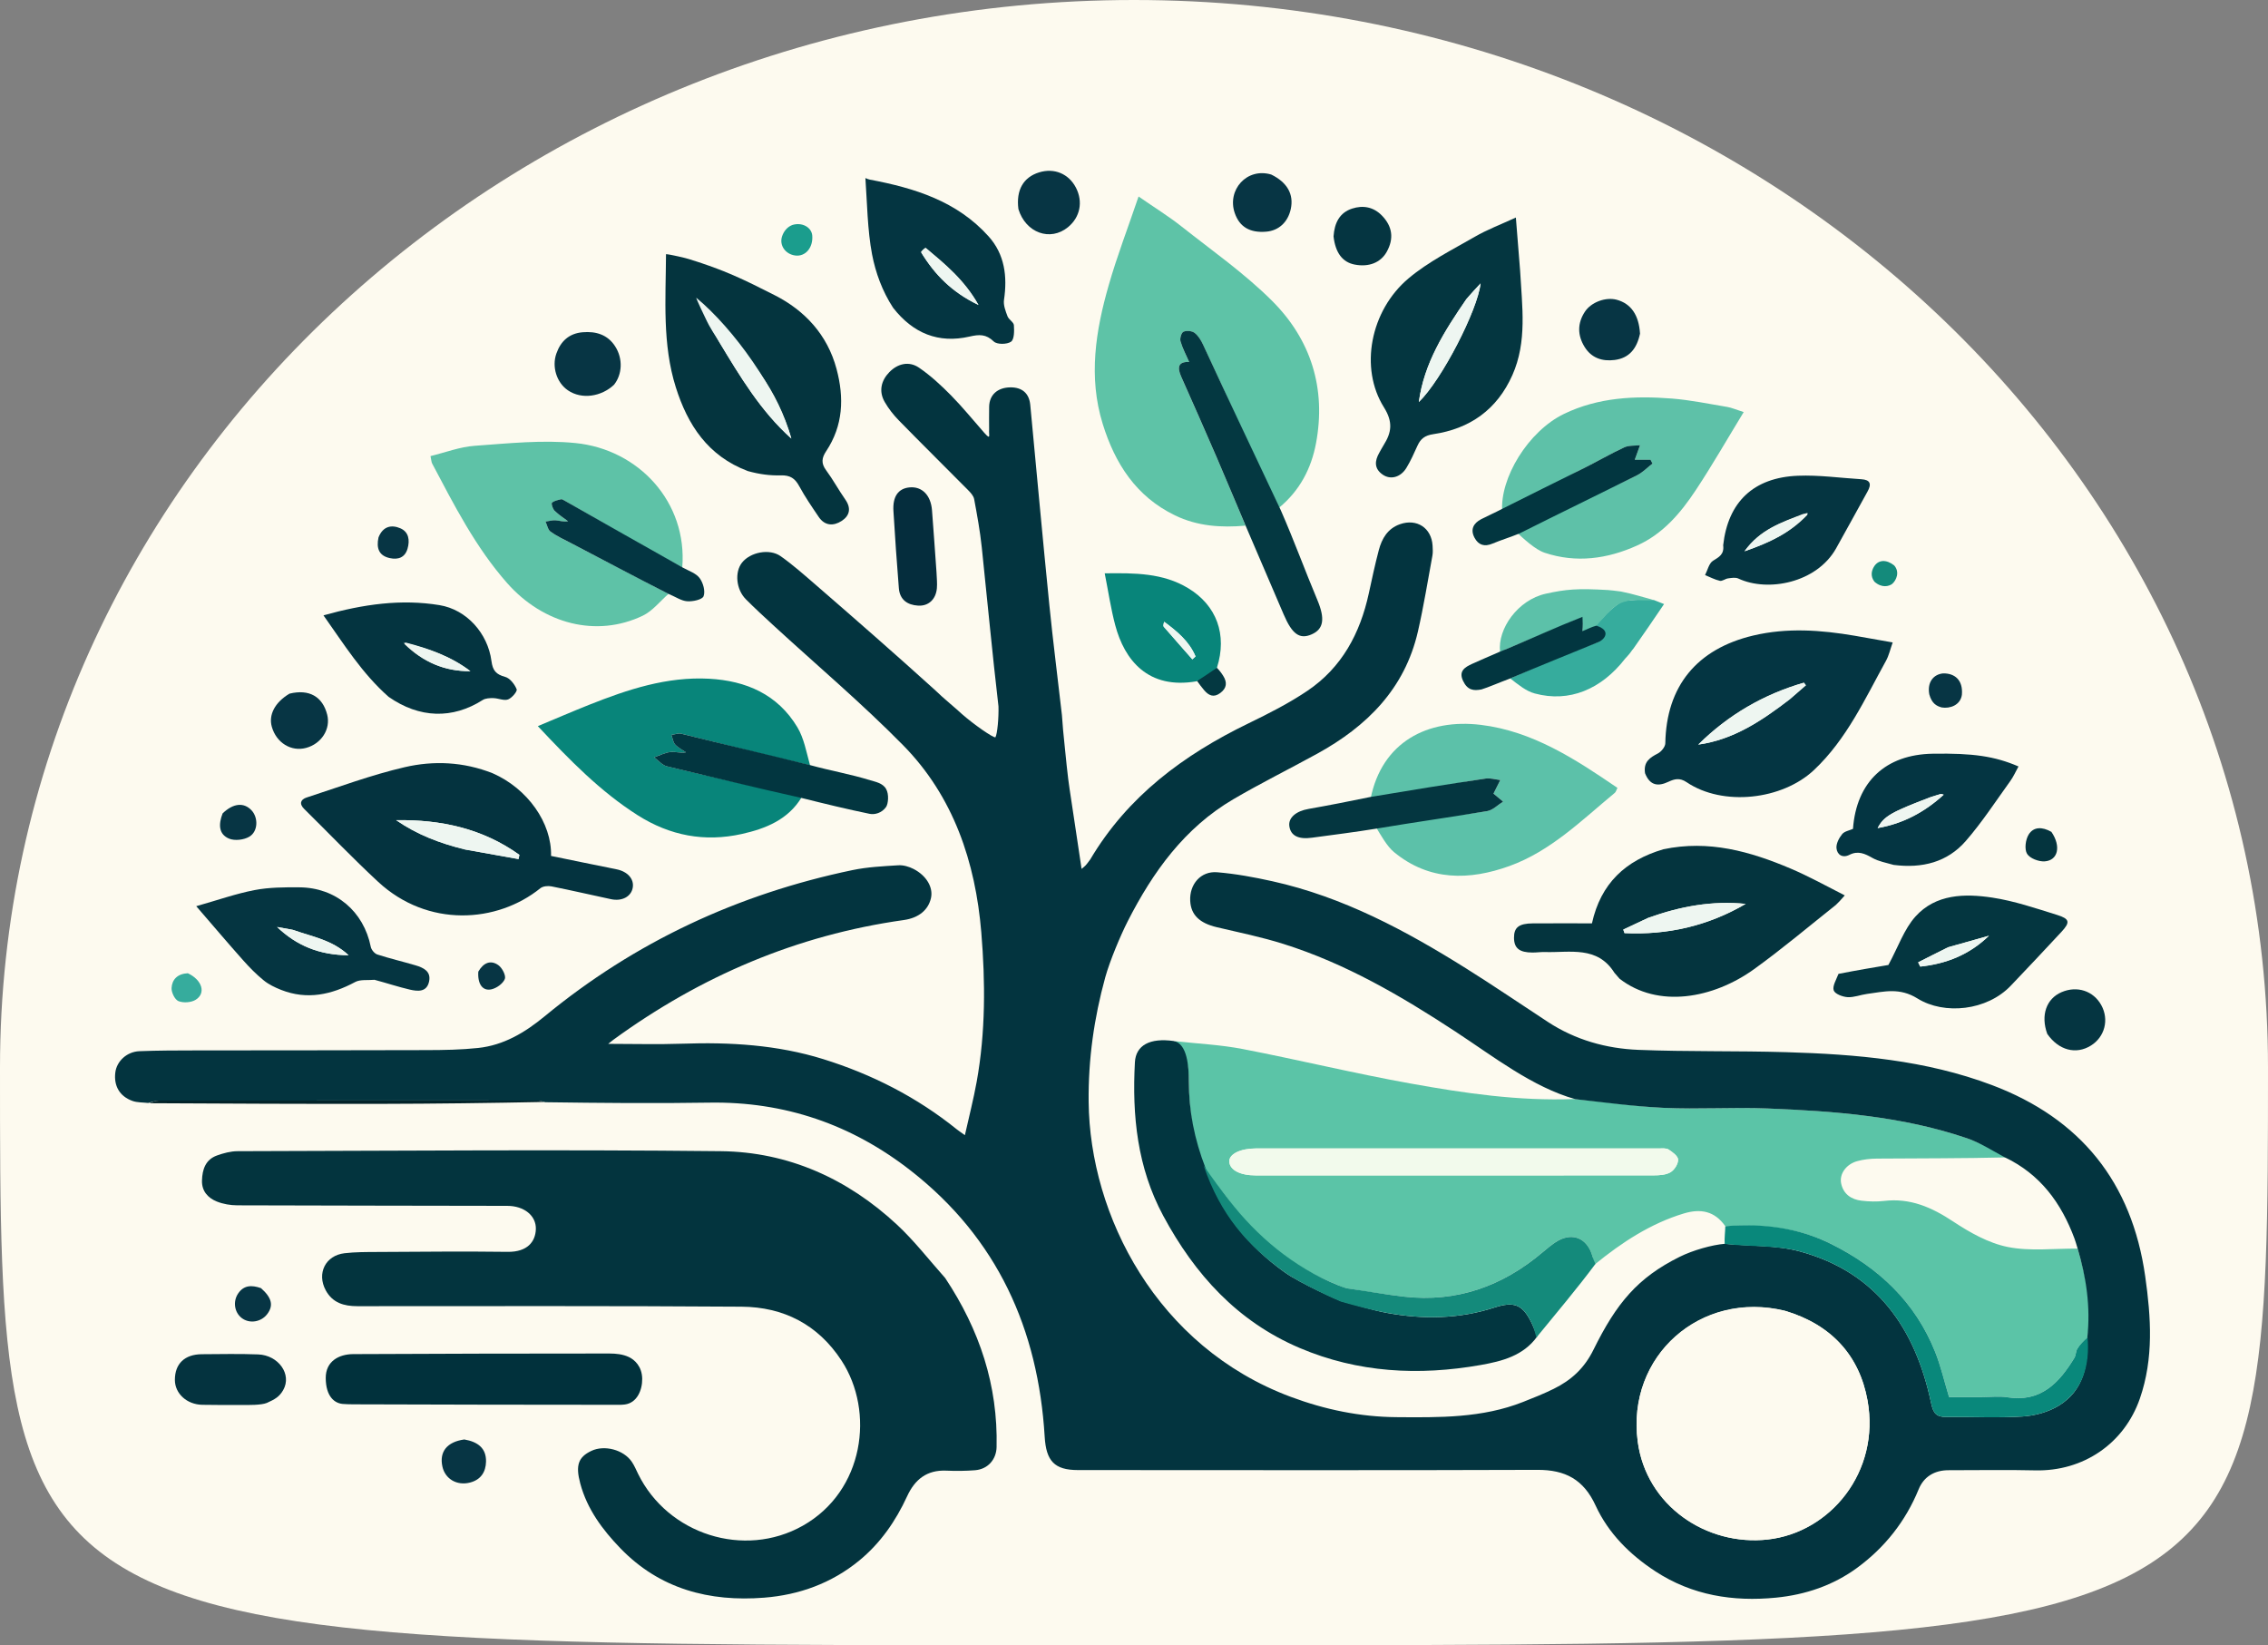 <?xml version="1.0" encoding="UTF-8"?>
<svg width="903px" height="655px" viewBox="0 0 903 655" version="1.1" xmlns="http://www.w3.org/2000/svg" xmlns:xlink="http://www.w3.org/1999/xlink">
    <rect x="0" y="0" width="903" height="655" fill="#808080" stroke="none"/>
    <!-- Generator: Sketch 64 (93537) - https://sketch.com -->
    <title>logocleanedup2</title>
    <desc>Created with Sketch.</desc>
    <g id="Page-1" stroke="none" stroke-width="1" fill="none" fill-rule="evenodd">
        <g id="Group-2">
            <path d="M450.909,654.941 C902.409,654.941 903,659.721 903,425 C903,190.279 700.857,0 451.5,0 C202.143,0 -0,190.279 -0,425 C-0,659.721 -0.591,654.941 450.909,654.941 Z" id="Oval" fill="#FDFAEF"></path>
            <path d="M626.67,437.516 C638.73,438.516 650.48,440.436 662.3,441.006 C676.07,441.666 689.91,440.706 703.69,441.256 C730.59,442.326 757.43,444.356 783.18,453.126 C788.29,454.866 794.2,457.946 798.76,460.746 C781.81,461.166 763.95,461.096 747.31,461.226 C744.68,461.246 741.97,461.536 739.45,462.236 C735.06,463.446 732.27,467.326 733.05,471.106 C733.93,475.356 737.08,477.506 741.18,477.986 C744.14,478.336 747.2,478.426 750.15,478.076 C760.53,476.846 769.08,480.596 777.59,486.226 C784.25,490.636 791.72,494.866 799.39,496.406 C808.34,498.196 817.89,496.976 827.18,497.056 C830.64,508.526 832.96,519.836 831.22,532.236 C829.67,533.936 827.9,535.496 827.08,536.916 C826.45,537.996 826.55,539.516 825.9,540.576 C819.81,550.566 812.46,558.366 799.15,556.226 C795.91,555.706 792.51,556.156 789.19,556.156 C784.6,556.156 780,556.156 776.02,556.156 C774.02,549.566 772.69,543.716 770.49,538.216 C762.55,518.316 747.96,504.626 729.08,495.206 C715.77,488.566 701.49,487.346 686.9,488.096 C682.69,482.146 677.2,481.016 670.37,483.076 C657.26,487.036 645.72,494.576 635.04,503.296 C634.23,502.256 634.29,501.086 634.08,500.286 C632.02,492.656 625.71,490.196 619.22,494.576 C617.44,495.776 615.77,497.166 614.12,498.556 C598.18,512.016 580,518.546 559.04,516.176 C551.35,515.306 543.72,514.096 535.87,512.786 C535.07,512.586 534.52,512.356 533.79,512.056 C533.58,511.996 533.16,511.946 532.92,511.686 C514.89,504.476 500.22,493.506 489.23,477.786 C486.24,473.506 482.85,469.936 479.68,465.326 C475.15,454.166 473.35,442.166 473.34,430.566 C473.33,424.346 472.46,418.856 467.75,414.476 C476.76,415.476 485.88,415.886 494.74,417.596 C517.14,421.926 539.34,427.346 561.8,431.366 C583.12,435.206 604.6,438.356 626.67,437.516 M617.5,457.186 C578.35,457.186 539.19,457.176 500.04,457.186 C493.83,457.186 489.3,459.436 489.44,462.396 C489.59,465.736 493.7,467.916 499.94,467.916 C552.76,467.926 605.57,467.946 658.39,467.896 C660.66,467.896 663.26,467.746 665.11,466.656 C666.66,465.746 668.17,463.346 668.131,461.636 C668.1,460.246 665.93,458.636 664.37,457.626 C663.39,456.986 661.8,457.186 660.48,457.186 C646.49,457.166 632.5,457.186 617.5,457.186 Z" id="Shape" fill="#5BC4A7" fill-rule="nonzero"></path>
            <path d="M495.89,209.256 C486.2,210.116 476.72,209.486 467.79,205.156 C452.34,197.656 443.94,184.566 439.04,168.746 C433.25,150.046 436.24,131.626 441.45,113.476 C444.76,101.936 449.09,90.676 453.32,78.226 C459.83,82.736 465.31,86.116 470.32,90.076 C482.56,99.756 495.48,108.796 506.47,119.756 C521.93,135.176 528.07,154.616 523.97,176.446 C522.11,186.366 517.59,195.236 509.28,202.096 C498.74,180.376 488.91,158.786 478.99,137.236 C478.18,135.476 477.07,133.626 475.58,132.506 C474.53,131.706 472.35,131.526 471.15,132.086 C470.31,132.476 469.67,134.766 470,135.896 C470.81,138.696 472.23,141.326 473.44,144.096 C468.98,143.926 468.64,146.286 470.27,149.946 C475,160.566 479.7,171.196 484.31,181.866 C488.26,190.956 492.04,200.116 495.89,209.256 Z" id="Path" fill="#5EC3A7" fill-rule="nonzero"></path>
            <path d="M266.16,236.426 C262.77,239.376 259.81,243.236 255.9,245.106 C237.63,253.856 216.42,248.556 201.88,232.076 C189.35,217.866 180.83,201.106 172.06,184.526 C171.76,183.966 171.76,183.246 171.4,181.566 C177.29,180.136 183.08,177.886 189.01,177.466 C202.37,176.516 215.93,175.046 229.15,176.376 C254.32,178.906 273.77,199.956 271.64,225.906 C255.82,217.436 240.27,208.146 224.75,199.296 C224.32,199.056 223.77,198.686 223.38,198.786 C222.11,199.106 220.61,199.336 219.76,200.176 C219.39,200.546 220.07,202.606 220.82,203.356 C222.42,204.936 224.37,206.166 226.18,207.536 C224.31,207.846 222.8,207.276 221.25,207.156 C219.92,207.056 218.55,207.476 217.2,207.666 C217.85,209.036 218.13,210.906 219.21,211.676 C221.74,213.486 224.62,214.806 227.4,216.256 C240.32,222.986 253.24,229.706 266.16,236.426 Z" id="Path" fill="#5EC2A7" fill-rule="nonzero"></path>
            <path d="M319.21,317.336 C313.78,326.316 304.89,329.866 295.36,331.996 C280.57,335.296 266.75,332.696 253.87,324.516 C238.98,315.056 226.87,302.616 214.14,289.066 C221.5,285.996 227.99,283.186 234.56,280.576 C249.91,274.476 265.51,269.286 282.34,270.196 C297.04,270.996 309.61,276.416 317.46,289.486 C320.11,293.896 321.04,299.336 322.52,304.666 C305.29,300.696 288.3,296.336 271.28,292.086 C270.08,291.786 268.65,292.376 267.33,292.556 C267.8,293.846 267.95,295.426 268.81,296.366 C269.97,297.656 271.66,298.456 273.12,299.476 C270.92,299.906 268.88,299.136 266.95,299.356 C264.73,299.606 262.62,300.736 260.46,301.476 C262.14,302.706 263.65,304.616 265.52,305.056 C283.38,309.296 301.31,313.286 319.21,317.336 Z" id="Path" fill="#08857A" fill-rule="nonzero"></path>
            <path d="M598.11,203.846 C597.04,190.406 608.41,171.656 622.75,164.746 C636.39,158.176 650.93,157.506 665.61,158.656 C673.02,159.236 680.35,160.776 687.7,161.996 C689.43,162.286 691.09,163.036 694.25,164.046 C687.6,174.946 681.7,185.266 675.14,195.166 C669.14,204.226 662.13,212.506 651.85,217.146 C639.93,222.526 627.56,224.226 615.01,220.046 C611.28,218.806 606.74,214.586 603.58,211.636 C619.32,203.396 636.29,196.936 651.74,189.236 C654.02,188.106 655.87,186.136 657.93,184.556 C657.67,184.056 657.42,183.546 657.16,183.046 C654.9,183.046 652.64,183.046 650.87,183.046 C651.66,180.886 652.32,179.056 652.98,177.236 C650.88,177.486 648.54,177.246 646.71,178.096 C641.3,180.606 636.13,183.626 630.79,186.296 C619.97,191.686 608.96,198.506 598.11,203.846 Z" id="Path" fill="#5EC1A8" fill-rule="nonzero"></path>
            <path d="M545.68,318.006 C550.18,295.356 568.42,285.976 589.64,288.566 C610.18,291.076 627.13,302.136 643.98,313.646 C643.52,314.546 643.37,315.256 642.94,315.616 C629.78,326.516 617.4,338.826 601.01,344.746 C585.06,350.506 569.06,350.806 554.99,339.186 C552.24,336.916 549.72,332.396 547.63,328.916 C562.41,326.086 577.61,325.286 592.15,322.876 C594.4,322.506 596.37,320.406 598.46,319.106 C596.91,317.816 595.37,316.526 594.64,315.916 C595.55,314.106 596.44,312.306 597.34,310.516 C595.39,310.296 593.38,309.646 591.51,309.926 C576.31,312.196 560.86,315.616 545.68,318.006 Z" id="Path" fill="#5CC1A9" fill-rule="nonzero"></path>
            <g id="Group" transform="translate(45, 70.096)" fill-rule="nonzero">
                <g id="drkgreen_leaves" transform="translate(33, 0)">
                    <path d="M219.75,117.43 C203.81,111.45 195.78,98.98 191.08,84.1 C185.65,66.91 187.07,49.06 187.17,31.09 C188.47,31.09 195.47,32.71 196.42,33.08 C210.4,37.41 217.77,40.98 230.53,47.47 C242.42,53.52 251.42,63.15 255.06,76.75 C258.15,88.28 257.72,99.33 250.92,109.54 C249.16,112.19 248.88,114.35 250.89,117.07 C253.65,120.8 255.87,124.93 258.54,128.74 C260.98,132.21 260.33,135.2 257.09,137.29 C253.87,139.37 250.4,139.28 247.98,135.7 C245.28,131.71 242.53,127.72 240.24,123.49 C238.54,120.35 236.64,119.04 232.87,119.14 C228.64,119.26 224.39,118.73 219.75,117.43 M208.41,66.13 C216.71,79.84 224.92,93.62 237.07,104.48 C231.69,85.34 220.29,70.45 205.33,58.06 C204.95,58.3 204.57,58.54 204.19,58.78 C205.47,61.03 206.75,63.27 208.41,66.13 Z" id="Shape" fill="#04343E"></path>
                    <path d="M118.15,237.73 C132.11,243.86 141.73,257.54 141.4,270.64 C150.06,272.41 158.75,274.22 167.46,275.96 C171.87,276.84 174.55,279.82 173.92,283.31 C173.29,286.82 169.67,288.8 165.28,287.86 C157.37,286.18 149.49,284.33 141.56,282.76 C140.17,282.48 138.17,282.67 137.14,283.5 C119.91,297.42 92.33,299.27 72.56,280.95 C62.45,271.58 52.92,261.6 43.1,251.92 C40.98,249.83 41.77,248.13 44.06,247.39 C57.03,243.18 69.88,238.38 83.12,235.31 C94.6,232.65 106.48,233.12 118.15,237.73 M107.37,268.09 C114.4,269.36 121.43,270.62 128.46,271.89 C128.57,271.33 128.68,270.77 128.79,270.21 C114.17,259.72 97.53,256.12 79.73,256.4 C87.92,262.08 97,265.6 107.37,268.09 Z" id="Shape" fill="#04333F"></path>
                    <path d="M576.97,237.71 C576.27,233.15 578.92,231.49 582.09,229.84 C583.45,229.13 585.02,227.2 585.04,225.79 C585.44,203.15 597.5,188.25 620.06,182.9 C633.54,179.71 647.02,180.69 660.49,182.99 C665.19,183.79 669.89,184.64 675.57,185.65 C674.61,188.35 674.07,190.85 672.88,193 C664.48,208.21 657.26,224.16 644.26,236.42 C631.58,248.38 607.95,251.02 593.53,241.29 C590.79,239.44 588.7,239.99 586.3,241.11 C582.24,243.03 578.95,242.75 576.97,237.71 M634.69,208.19 C636.8,206.36 638.91,204.53 641.01,202.7 C640.74,202.36 640.48,202.02 640.21,201.68 C624.12,206.34 610.08,214.51 598.16,226.32 C612.18,224.37 623.35,216.89 634.69,208.19 Z" id="Shape" fill="#043542"></path>
                    <path d="M584.26,267.99 C602.4,264.17 618.88,268.87 634.91,275.66 C641.98,278.66 649.01,282.52 656.49,286.35 C654.93,288.19 653.79,289.36 652.94,290.15 C642.15,298.72 631.6,307.63 620.43,315.68 C604.09,327.46 582.14,331.42 566.81,319.5 C566.68,319.4 564.85,317.27 564.77,317.14 C557.97,306.34 547.09,309.19 537.16,308.9 C535.5,308.85 533.84,309.1 532.18,309.1 C526.96,309.09 524.84,307.39 524.799,303.26 C524.76,299.11 526.74,297.53 532.26,297.49 C540.07,297.44 547.87,297.48 555.83,297.48 C559.35,281.56 569.19,272.44 584.26,267.99 M577.98,295.42 C574.76,296.93 571.53,298.45 568.31,299.96 C568.47,300.43 568.63,300.9 568.79,301.37 C585.94,302.2 602.05,298.49 617.03,289.74 C603.77,288.38 591.07,290.68 577.98,295.42 Z" id="Shape" fill="#04343E"></path>
                    <path d="M527.23,37.65 C528.02,51.96 530.08,65.9 524.15,79.23 C518.05,92.96 507.24,100.6 492.63,102.75 C489.29,103.24 487.62,104.58 486.36,107.34 C484.99,110.35 483.65,113.41 481.92,116.22 C479.62,119.95 475.63,120.99 472.54,118.86 C469.08,116.48 469.28,113.41 471.17,110.12 C471.75,109.12 472.27,108.08 472.89,107.1 C476.05,102.09 476.71,97.94 472.99,92.02 C463.22,76.45 467.56,53.55 482.81,40.72 C490.68,34.1 500.19,29.35 509.19,24.16 C514.15,21.29 519.59,19.25 525.54,16.5 C526.12,23.85 526.66,30.52 527.23,37.65 M505.71,49.21 C497.08,61.73 488.98,74.5 486.91,89.95 C496.07,81.08 510.31,53.32 511.49,42.73 C509.43,44.95 507.73,46.76 505.71,49.21 Z" id="Shape" fill="#043640"></path>
                    <path d="M277.57,52.4 C273.25,45.76 270.6,38.41 269.21,31.17 C267.38,21.65 267.23,10.3 266.56,0.79 C267.09,1.04 267.88,1.33 268.32,1.41 C286.12,4.77 302.99,9.95 315.61,24.01 C322.02,31.15 323.13,39.95 321.74,49.28 C321.43,51.36 322.36,53.73 323.14,55.81 C323.64,57.14 325.59,58.13 325.68,59.36 C325.84,61.61 325.86,65 324.54,65.93 C322.96,67.05 318.95,67.09 317.68,65.86 C314.58,62.86 311.89,63 308.01,63.89 C295.68,66.72 285.56,62.65 277.57,52.4 M288.89,30.52 C294.18,39.25 301.04,46.26 311.58,51.31 C305.91,41.25 298.19,35 290.62,28.64 C290.41,28.46 289.16,29.49 288.89,30.52 Z" id="Shape" fill="#043541"></path>
                    <path d="M653.99,317.59 C661.43,316.13 668.57,314.94 673.86,314.05 C677.8,306.78 680.12,299.79 684.63,294.77 C692.72,285.77 704.26,285.58 715.22,287.23 C723.96,288.55 732.49,291.47 740.99,294.11 C746.09,295.7 746.3,297.04 742.78,300.85 C736.12,308.05 729.38,315.17 722.62,322.27 C713.09,332.29 696.12,334.02 685.45,327.39 C678.28,322.93 672.16,324.67 665.37,325.57 C662.76,325.92 660.16,327.01 657.61,326.86 C655.63,326.74 652.61,325.6 652.1,324.19 C651.5,322.48 653.06,320 653.99,317.59 M697.56,306.99 C693.61,308.99 689.65,311 685.7,313 C685.98,313.56 686.26,314.13 686.54,314.69 C696.81,313.61 706.09,310 713.9,302.4 C708.71,303.89 703.53,305.38 697.56,306.99 Z" id="Shape" fill="#043640"></path>
                    <path d="M71.11,319.95 C68.26,320.2 65.45,319.75 63.44,320.82 C53.96,325.9 44.29,328.04 33.94,323.97 C31.51,323.01 29.04,321.84 27.03,320.21 C24.08,317.82 21.37,315.07 18.84,312.22 C12.9,305.55 7.11,298.72 0.13,290.65 C8.65,288.24 15.88,285.68 23.33,284.24 C29.14,283.12 35.21,283.1 41.17,283.14 C55.69,283.22 66.8,292.71 69.63,306.84 C69.86,308.01 71.13,309.52 72.24,309.88 C77.25,311.5 82.39,312.7 87.44,314.19 C90.61,315.13 93.72,316.58 92.83,320.66 C91.9,324.94 88.3,324.57 85.2,323.86 C80.59,322.79 76.08,321.28 71.11,319.95 M38.4,300.01 C36.37,299.65 34.35,299.29 32.32,298.93 C40.08,306.33 49.12,310.12 60.79,310.17 C54.12,303.98 46.31,302.82 38.4,300.01 Z" id="Shape" fill="#053541"></path>
                    <path d="M76.73,207.31 C66.19,198.01 59.07,186.56 50.79,174.87 C66.75,170.4 81.77,168.31 96.98,170.8 C107.8,172.57 116.23,182.04 117.67,193.04 C118.17,196.85 119.49,198.38 123.12,199.36 C125.03,199.87 126.9,202.3 127.71,204.3 C128.04,205.12 125.79,207.8 124.26,208.35 C122.61,208.94 120.43,207.86 118.47,207.82 C117.03,207.79 115.31,207.85 114.17,208.58 C102.18,216.21 89.04,215.9 76.73,207.31 M82.99,185.84 C82.86,185.77 82.74,185.69 82.61,185.63 C82.54,185.6 82.45,185.6 82.37,185.58 C82.74,185.61 83.11,185.64 83.01,186.25 C90.34,193.44 99.05,197.19 109.29,197.09 C101.55,191.2 92.64,188.04 82.99,185.84 Z" id="Shape" fill="#043440"></path>
                    <path d="M675.93,274.21 C672.84,273.31 669.96,272.82 667.57,271.47 C664.53,269.75 661.81,268.44 658.33,270.21 C655.61,271.6 653.43,270.16 653.19,267.54 C653.03,265.72 654.22,263.48 655.46,261.95 C656.38,260.81 658.34,260.51 659.76,259.87 C661.12,241.15 672.75,230.25 691.52,229.95 C707.54,229.69 716.16,230.93 725.66,235.02 C724.56,237 723.67,239.06 722.39,240.83 C716.6,248.86 711.17,257.22 704.7,264.66 C697.37,273.11 687.38,275.68 675.93,274.21 M690.66,247.22 C674.88,253.22 672.06,254.85 669.58,259.55 C679.77,257.78 688.29,253.18 695.88,246.27 C695.31,246.13 694.97,245.92 694.7,245.99 C693.59,246.29 692.5,246.68 690.66,247.22 Z" id="Shape" fill="#043542"></path>
                    <path d="M608.08,146.96 C610,129.73 620.16,120 637.83,119.29 C646.21,118.95 654.66,120.17 663.07,120.68 C666.74,120.9 667.2,122.64 665.54,125.6 C661.33,133.13 657.25,140.74 653.01,148.26 C645.28,161.94 625.89,165.73 614.11,160.21 C612.98,159.68 611.38,159.97 610.03,160.15 C608.91,160.3 607.72,161.33 606.76,161.12 C604.73,160.66 602.83,159.63 600.87,158.84 C601.88,156.88 602.41,154.17 604.02,153.15 C606.41,151.66 608.54,150.63 608.08,146.96 M639.8,134.55 C631.48,137.81 622.86,140.59 616.57,149.36 C626.47,145.94 634.69,142.1 641.56,134.9 C641.6,134.67 641.63,134.44 641.67,134.22 C641.28,134.24 640.89,134.27 639.8,134.55 Z" id="Shape" fill="#053541"></path>
                </g>
                <g id="car_outline" transform="translate(0, 74)">
                    <path d="M331.33,364.68 C345.02,385.28 352.36,407.42 351.79,431.98 C351.68,436.85 348.37,440.78 343.19,441.19 C339.38,441.49 335.52,441.51 331.7,441.35 C324.02,441.04 319.26,444.84 316.17,451.55 C311.62,461.45 305.5,470.28 297.01,477.22 C286.04,486.18 273.22,490.82 259.24,491.92 C237.41,493.63 217.71,488.5 202.02,472.27 C194.85,464.85 188.74,456.63 186.02,446.43 C184.08,439.16 185.27,435.95 190.46,433.48 C195.65,431.02 203.28,433.02 206.55,437.83 C207.57,439.33 208.28,441.04 209.08,442.68 C220.91,466.72 251.26,476.43 274.6,463.29 C299.09,449.5 303.33,417.84 290.06,397.55 C280.63,383.13 266.94,376.2 250.24,376.08 C199.26,375.72 148.27,375.88 97.28,375.88 C91.95,375.88 87.39,374.57 84.68,369.54 C81.05,362.81 84.58,355.68 92.17,354.8 C96.46,354.3 100.81,354.32 105.14,354.3 C122.47,354.21 139.8,354.02 157.12,354.25 C165,354.35 168.2,350.17 168.35,345.2 C168.51,339.89 163.74,335.95 156.95,335.94 C121.13,335.85 85.3,335.87 49.48,335.73 C46.74,335.72 43.84,335.23 41.31,334.21 C37.77,332.78 35.3,330.06 35.42,325.86 C35.54,321.44 36.83,317.51 41.41,315.88 C44.02,314.95 46.86,314.18 49.6,314.18 C113.75,314.03 177.9,313.48 242.04,314.18 C268.81,314.47 292.44,325.12 312.12,343.42 C319.01,349.83 324.82,357.36 331.33,364.68 Z" id="Path" fill="#03343E"></path>
                    <path d="M50.97,415.22 C45.49,415.2 40.51,415.25 35.52,415.14 C29.36,415.01 24.65,410.66 24.63,405.24 C24.62,398.8 28.51,395.04 35.38,395 C42.86,394.96 50.34,394.79 57.81,395.08 C65.84,395.4 71.33,402.99 67.76,409.27 C66.23,411.96 64.43,412.96 61.23,414.4 C58.94,415.31 54.13,415.22 50.97,415.22 Z" id="Path" fill="#04333F"></path>
                    <path d="M58.92,368.7 C63.31,372.6 63.95,375.7 61.36,379.07 C58.91,382.26 54.25,382.95 51.21,380.57 C48.3,378.3 47.67,373.99 49.83,370.8 C52.06,367.52 55.17,367.38 58.92,368.7 Z" id="Path" fill="#073544"></path>
                    <path d="M205.39,396.13 C202.96,394.99 200.32,394.73 197.62,394.72 C163.62,394.69 129.63,394.82 95.63,394.96 C90.03,394.98 84.65,397.74 84.69,404.51 C84.74,411.75 88.14,414.77 92.01,414.83 C92.14,414.88 94.62,414.95 95.7,414.95 C130.74,415.08 165.37,415.12 200,415.14 C200.98,415.14 202.32,415.2 203.79,415.01 C208.65,414.37 210.75,409.26 210.691,404.79 C210.63,399.8 207.57,397.15 205.39,396.13 Z" id="Path" fill="#01313C"></path>
                    <path d="M809.11,363.97 C803.8,326.58 783.45,301.21 748.11,287.87 C721.69,277.9 694.01,275.58 666.16,274.76 C646.56,274.18 626.93,274.62 607.34,273.84 C594.52,273.33 582.24,269.89 571.3,262.73 C560.45,255.63 549.74,248.32 538.76,241.44 C514.65,226.33 489.7,212.95 461.61,206.72 C454.36,205.11 446.99,203.75 439.6,203.14 C433.07,202.6 428.54,207.94 428.88,214.53 C429.17,220.14 432.63,223.41 439.49,225.02 C448.36,227.1 457.32,228.94 465.99,231.67 C490.76,239.46 512.94,252.43 534.52,266.59 C549.69,276.54 565.2,288.69 582.2,293.47 C593.98,294.79 605.48,296.35 617.3,296.92 C631.07,297.58 644.91,296.62 658.69,297.17 C685.59,298.24 712.43,300.27 738.18,309.04 C743.29,310.78 747.97,313.79 753.01,316.52 C767.35,323.3 775.69,334.82 780.96,348.98 C781.35,350.04 781.66,351.14 782.1,352.59 C785.65,364.44 787.41,376.1 786.05,388.5 C786.49,399.56 784.49,409.46 774.77,415.44 C770.6,418.01 765.24,419.48 760.31,419.79 C750.19,420.43 740,419.88 729.84,419.98 C725.95,420.02 724.71,418.45 723.88,414.51 C717.62,384.79 702.23,362.36 671.56,354.07 C662.19,351.54 651.99,352.05 641.68,351.05 C636.61,351.47 629.02,353.61 623.71,356.25 C607.02,364.55 598.61,374.64 589.44,393.22 C585.78,400.65 580.55,405.36 573.6,408.79 C569.63,410.75 565.49,412.39 561.36,414.02 C545.1,420.44 528.05,420.2 510.98,420.06 C496.43,419.94 482.52,417.05 468.9,411.97 C415.58,392.08 388.88,339.76 388.44,294.51 C388.27,277.58 390.59,261.19 395.05,244.98 C396.91,238.31 401.12,228.31 404.01,222.63 C414.03,202.98 426.64,185.43 446.1,174.04 C456.98,167.67 468.3,162.06 479.36,155.99 C499.21,145.09 514.31,130.14 519.55,107.26 C521.83,97.3 523.46,87.18 525.31,77.12 C525.55,75.83 525.45,74.46 525.38,73.13 C524.96,66.06 519.1,62.22 512.38,64.59 C507.48,66.32 505.18,70.3 503.96,74.93 C502.46,80.62 501.23,86.39 499.98,92.15 C496.53,108.05 489.24,121.68 475.54,130.91 C468.16,135.88 460.12,139.97 452.09,143.86 C426.28,156.37 404,172.87 389.09,198.02 C387.12,200.69 387.24,200.47 385.63,201.8 C384.91,197.22 381.16,171.72 380.85,169.96 C380.25,166.42 379.04,154.57 378.91,152.97 C378.61,150.07 378.51,148.69 378.27,146.56 C378.07,143.79 377.9,141.89 377.8,140.55 C376.11,125.67 374.25,111.24 372.8,96.78 C370.14,70.23 367.71,43.66 365.2,17.1 C364.77,12.52 362,10.06 357.27,10.11 C352.18,10.17 348.93,13.07 348.83,17.78 C348.76,20.8 348.82,23.83 348.82,26.86 C348.61,29.05 349.69,31.35 346.88,28.19 C342.49,23.21 338.3,18.02 333.65,13.3 C329.71,9.3 325.51,5.42 320.89,2.26 C316.89,-0.47 312.38,0.66 309.08,4.06 C305.83,7.4 304.79,11.65 307.24,15.92 C308.79,18.62 310.8,21.16 312.99,23.39 C322.07,32.67 331.31,41.79 340.45,51.02 C341.46,52.04 342.62,53.3 342.86,54.61 C344.04,60.94 345.2,67.3 345.88,73.7 C348.14,95.12 350.04,115.66 352.54,137.1 C352.68,141.6 352.09,148.11 351.32,149.42 C350.39,149.64 342.66,144.28 337.9,140.08 C335.99,138.22 330.95,134.2 326.99,130.35 C311.36,116.21 295.57,102.4 279.72,88.67 C275.2,84.76 270.7,80.77 265.84,77.33 C261.36,74.16 253.75,75.71 250.44,79.87 C247.44,83.64 248.06,90.54 251.97,94.47 C255.49,98.01 259.17,101.39 262.84,104.77 C280.13,120.66 298.13,135.86 314.58,152.58 C334.66,172.99 343.37,199.11 345.7,227.04 C347.34,246.8 347.42,266.78 343.87,286.5 C342.62,293.42 340.86,300.25 339.17,307.8 C337.33,306.49 336.65,306.04 336.01,305.53 C320.08,292.69 302.18,283.56 282.72,277.51 C264.46,271.84 245.67,270.73 226.67,271.39 C217,271.73 207.3,271.45 197.15,271.45 C198.01,270.77 198.59,270.28 199.2,269.83 C233.89,244.56 272.22,228.15 314.85,222.16 C320.76,221.33 324.63,218.16 325.68,213.35 C326.58,209.2 323.93,204.51 318.74,201.83 C316.93,200.9 314.68,200.24 312.68,200.36 C306.57,200.74 300.39,201.04 294.42,202.28 C248.86,211.78 207.8,230.85 171.8,260.52 C164.03,266.92 155.55,272.01 145.36,273.09 C138.61,273.81 131.77,273.92 124.96,273.94 C94.31,274.05 63.66,274.01 33,274.06 C25.5,274.07 18,274.07 10.52,274.37 C5.47,274.57 1.46,278.39 0.91,282.86 C0.26,288.17 2.62,292.34 7.74,294.17 C9.68,294.86 11.92,294.74 14.02,294.99 C15.42,294.67 16.81,294.06 18.21,294.06 C68.43,294.01 118.65,294.02 168.86,294.03 C169.68,294.03 170.49,294.23 172.09,294.69 C194.37,294.99 215.87,295.2 237.35,294.85 C267.43,294.36 294.13,303.54 317.72,322 C352.09,348.9 368.35,385 370.94,427.86 C371.52,437.46 374.77,441.12 384.18,441.12 C445.16,441.13 506.15,441.26 567.13,441.04 C578.21,441 585.51,444.85 590.29,455.25 C595.36,466.27 603.91,474.78 614.11,481.45 C628.77,491.03 645.02,493.58 662.11,491.91 C673.86,490.76 684.89,487.01 694.38,480.06 C705.37,472 713.68,461.57 718.92,448.75 C720.96,443.77 725.2,441.17 730.81,441.18 C742.31,441.2 753.81,440.96 765.3,441.24 C784.42,441.69 800.75,430.63 806.99,412.64 C812.54,396.61 811.43,380.31 809.11,363.97 Z M658.83,468.76 C634.42,471.47 610.42,455.31 607.05,429.72 C602.57,395.73 632.07,369.5 665.56,377.67 C684.22,383.28 695.33,395.59 698.55,413.4 C703.69,441.85 683.68,466 658.83,468.76 Z" id="Shape" fill="#03343F"></path>
                    <path d="M422.32,270.32 C427.65,271.32 428.34,280.27 428.34,286.49 C428.35,298.09 430.51,309.41 435,320.93 C440.96,338.71 452,352.01 466.38,362.31 C472.83,366.93 488.61,373.89 489.34,373.97 C495.58,375.57 501.38,377.49 507.32,378.58 C521.65,381.19 535.94,380.98 549.93,376.45 C557.97,373.85 561.3,375.17 564.97,382.93 C565.75,384.57 566.34,386.29 567.02,387.98 C561.49,395.62 553.09,397.78 544.56,399.29 C519.93,403.64 495.72,402.4 472.45,392.51 C447.64,381.96 430.68,363.2 418.14,339.89 C407.81,320.71 405.71,300.04 406.86,278.79 C407.23,272 412.82,268.98 422.32,270.32 Z" id="Path" fill="#023640"></path>
                </g>
            </g>
            <path d="M686.93,488.126 C701.51,486.966 715.77,488.586 729.08,495.216 C747.96,504.626 762.55,518.316 770.49,538.226 C772.69,543.726 774.02,549.576 776.02,556.166 C780,556.166 784.59,556.166 789.19,556.166 C792.52,556.166 795.91,555.716 799.15,556.236 C812.47,558.376 819.81,550.576 825.9,540.586 C826.55,539.526 826.45,538.006 827.08,536.926 C827.9,535.506 829.73,533.676 831.15,532.376 C832.1,543.036 829.47,553.556 819.76,559.536 C815.59,562.106 810.23,563.576 805.3,563.886 C795.18,564.526 784.99,563.976 774.83,564.076 C770.94,564.116 769.7,562.546 768.87,558.606 C762.61,528.886 747.22,506.456 716.55,498.166 C707.18,495.636 696.71,496.396 686.68,495.176 C686.53,492.966 686.88,490.426 686.93,488.126 Z" id="Path" fill="#09887B" fill-rule="nonzero"></path>
            <path d="M372.87,227.826 C372.97,230.216 373.19,232.206 373.02,234.156 C372.64,238.556 369.72,241.326 365.58,241.096 C361.3,240.856 358.25,238.746 357.88,234.196 C357.04,223.956 356.35,213.706 355.72,203.446 C355.36,197.646 357.65,194.436 362.15,194.026 C367.04,193.566 370.59,197.076 371.07,203.076 C371.72,211.176 372.24,219.296 372.87,227.826 Z" id="Path" fill="#052D3D" fill-rule="nonzero"></path>
            <path d="M244.47,153.166 C239.46,157.906 231.61,159.156 226.09,155.366 C221.65,152.316 219.66,146.066 221.5,140.796 C223.24,135.806 226.59,132.726 231.98,132.266 C237.28,131.816 241.94,133.216 244.93,137.886 C248.13,142.876 247.71,149.106 244.47,153.166 Z" id="Path" fill="#073544" fill-rule="nonzero"></path>
            <path d="M405.48,83.246 C404.48,75.626 407.49,70.546 413.7,68.626 C419.74,66.756 425.51,69.156 428.39,74.726 C431.29,80.336 430.04,86.496 425.21,90.446 C418.17,96.206 408.41,92.756 405.48,83.246 Z" id="Path" fill="#073544" fill-rule="nonzero"></path>
            <path d="M815.11,411.576 C812.41,404.126 814.78,397.536 820.83,394.956 C827,392.316 833.5,394.456 836.63,400.146 C839.8,405.906 838.02,412.796 832.48,416.236 C826.6,419.896 819.69,418.176 815.11,411.576 Z" id="Path" fill="#053541" fill-rule="nonzero"></path>
            <path d="M652.97,132.816 C651.72,138.696 648.75,142.536 642.9,143.296 C637.95,143.936 633.64,142.546 630.9,138.096 C628.05,133.476 627.99,128.706 631.02,124.096 C633.54,120.266 639.32,118.156 643.69,119.326 C649.34,120.856 652.52,125.346 652.97,132.816 Z" id="Path" fill="#073544" fill-rule="nonzero"></path>
            <path d="M506.15,69.486 C512.57,72.626 515.17,77.396 513.93,83.176 C512.8,88.426 509.15,91.806 504.15,92.226 C497.72,92.766 493.53,90.396 491.61,84.796 C488.47,75.626 496.41,66.586 506.15,69.486 Z" id="Path" fill="#073544" fill-rule="nonzero"></path>
            <path d="M530.95,94.106 C531.31,88.686 533.39,84.646 538.34,83.036 C542.68,81.626 546.85,82.356 550.22,85.826 C554.41,90.146 555.05,94.986 552.13,100.236 C549.73,104.546 545,106.426 539.34,105.316 C534.55,104.386 531.69,100.686 530.95,94.106 Z" id="Path" fill="#053541" fill-rule="nonzero"></path>
            <path d="M115.26,276.136 C123.1,274.216 128.46,277.306 130.28,284.526 C131.71,290.206 128.01,296.046 121.92,297.716 C115.96,299.356 110.03,295.716 108.22,289.316 C106.89,284.586 109.41,279.616 115.26,276.136 Z" id="Path" fill="#073544" fill-rule="nonzero"></path>
            <path d="M650.41,258.106 C654.53,252.286 658.36,246.636 662.54,240.476 C660.71,239.746 659.7,239.336 658.55,238.886 C658.54,238.886 658.54,238.886 658.53,238.886 C656.65,238.536 653.79,238.606 651.51,238.796 C649.19,238.986 646.46,238.916 644.71,240.116 C641.2,242.516 638.22,245.706 635.36,249.076 C640.8,251.126 638.82,253.176 636.4,255.536 C624.55,260.006 612.98,264.726 601.31,270.076 C604.48,272.536 607.56,275.116 611.08,276.066 C624.73,279.756 637.51,274.496 647.08,262.156 C647.49,261.706 647.64,261.556 648.08,261.056 C649.09,259.986 649.5,259.166 650.41,258.106 Z" id="Path" fill="#36AC9D" fill-rule="nonzero"></path>
            <path d="M184.86,573.036 C190.22,573.956 193.64,576.486 193.51,581.886 C193.41,585.966 191.45,589.076 187.14,590.186 C181.97,591.526 177.23,588.806 176.14,583.816 C174.86,577.976 177.91,573.996 184.86,573.036 Z" id="Path" fill="#073544" fill-rule="nonzero"></path>
            <path d="M88.64,323.796 C92.91,319.696 97.09,319.346 100.13,322.556 C102.86,325.436 102.81,330.966 99.27,333.076 C97.13,334.356 93.48,334.786 91.22,333.856 C86.98,332.096 86.97,328.066 88.64,323.796 Z" id="Path" fill="#073544" fill-rule="nonzero"></path>
            <path d="M645.36,235.476 C643.42,235.206 640.98,234.926 640.18,234.886 C628.07,234.186 623.62,234.556 615.47,236.346 C604.36,238.776 596.19,250.326 597.25,259.486 C598.24,259.246 599.05,258.716 599.65,258.466 C609.73,254.236 619.8,250.006 629.87,245.766 C630.04,247.476 630.18,249.806 630,251.406 C631.71,250.756 633.42,250.636 635.06,249.616 C638.23,246.366 640.33,243.256 643.85,240.856 C645.61,239.656 648.74,238.836 651.07,238.896 C652.92,238.946 656.54,239.136 658.55,238.906 C653.39,237.526 650.7,236.546 645.36,235.476 Z" id="Path" fill="#5CC1A9" fill-rule="nonzero"></path>
            <path d="M59.48,439.176 C60.42,438.746 61.82,438.136 63.22,438.136 C113.44,438.086 163.66,438.096 213.87,438.106 C214.69,438.106 215.5,438.306 216.64,438.676 C195.2,439.106 173.43,439.396 151.67,439.436 C121.09,439.486 90.52,439.346 59.48,439.176 Z" id="Path" fill="#032329" fill-rule="nonzero"></path>
            <path d="M781.12,276.626 C780.51,280.756 776.35,282.176 773.08,281.626 C771.05,281.076 769.14,280.076 768.14,276.396 C767.25,271.556 769.83,268.446 773.62,268.076 C778.17,267.966 781.66,270.636 781.12,276.626 Z" id="Path" fill="#073544" fill-rule="nonzero"></path>
            <path d="M816.76,331.156 C820.71,336.896 819.4,342.536 814.08,342.896 C811.72,343.056 808.16,341.706 807.07,339.886 C805.97,338.056 806.45,334.296 807.69,332.256 C809.63,329.066 813.13,329.076 816.76,331.156 Z" id="Path" fill="#04343E" fill-rule="nonzero"></path>
            <path d="M150.7,213.936 C152.51,209.396 155.95,208.816 159.42,210.316 C162.78,211.766 163.22,215.096 162.26,218.426 C161.22,222.016 158.46,222.886 155.2,222.176 C150.96,221.256 149.74,218.326 150.7,213.936 Z" id="Path" fill="#073544" fill-rule="nonzero"></path>
            <path d="M323.39,93.656 C323.83,98.576 320.69,102.236 316.63,101.716 C312.78,101.226 310.17,97.706 311.39,94.066 C312.01,92.216 313.3,90.406 315.43,89.576 C319.26,88.356 323.03,90.406 323.39,93.656 Z" id="Path" fill="#1B9D8D" fill-rule="nonzero"></path>
            <path d="M74.79,387.436 C80.59,390.166 82.08,395.476 77.85,398.036 C76.06,399.116 72.99,399.316 71.06,398.536 C69.62,397.956 68.23,395.116 68.31,393.346 C68.47,389.936 70.68,387.636 74.79,387.436 Z" id="Path" fill="#36AC9D" fill-rule="nonzero"></path>
            <path d="M190.44,386.796 C192.53,383.176 195.41,382.046 198.46,384.246 C199.96,385.336 201.53,388.386 201,389.716 C200.27,391.556 197.74,393.366 195.68,393.836 C192.16,394.636 190.09,391.716 190.44,386.796 Z" id="Path" fill="#073544" fill-rule="nonzero"></path>
            <path d="M754.15,225.076 C756.45,227.636 755.1,231.006 753.31,232.496 C752.08,233.356 749.32,234.236 746.3,231.566 C744.68,229.446 745.12,227.336 746,225.786 C747.75,222.696 751.06,222.626 754.15,225.076 Z" id="Path" fill="#148A7B" fill-rule="nonzero"></path>
            <path d="M476.53,270.976 C478.96,269.036 481.51,267.376 484.4,265.736 C485.5,266.836 486.29,267.896 487,269.016 C488.65,271.636 488.49,273.916 485.84,275.886 C483.22,277.836 481.23,276.876 479.42,274.746 C478.46,273.616 477.56,272.416 476.53,270.976 Z" id="Path" fill="#043841" fill-rule="nonzero"></path>
            <path d="M476.47,271.206 C457.05,274.616 447.69,262.706 444.02,248.856 C442.28,242.296 441.29,235.536 439.84,228.236 C451.96,228.076 463.01,228.106 473,234.106 C484.35,240.936 488.73,252.596 484.52,265.816 C481.56,267.886 479.01,269.546 476.47,271.206 M463.24,249.446 C467.07,253.786 470.9,258.136 474.73,262.476 C475.15,262.086 475.58,261.706 476,261.316 C473.49,255.316 468.64,251.316 463.52,247.526 C463.38,247.946 463.23,248.356 463.24,249.446 Z" id="Shape" fill="#08857A" fill-rule="nonzero"></path>
            <path d="M710.95,521.896 C729.22,527.366 740.33,539.676 743.55,557.496 C748.69,585.956 728.68,610.106 703.83,612.856 C679.42,615.566 655.42,599.406 652.05,573.816 C647.57,539.816 677.07,513.596 710.95,521.896 Z" id="Path" fill="#FDFAEF" fill-rule="nonzero"></path>
            <path d="M618,457.186 C632.5,457.186 646.49,457.166 660.49,457.186 C661.81,457.186 663.4,456.996 664.38,457.626 C665.93,458.626 668.1,460.236 668.141,461.636 C668.18,463.346 666.66,465.756 665.12,466.656 C663.27,467.746 660.67,467.886 658.4,467.896 C605.58,467.946 552.77,467.926 499.95,467.916 C493.71,467.916 489.6,465.736 489.45,462.396 C489.32,459.436 493.85,457.186 500.05,457.186 C539.19,457.186 578.35,457.186 618,457.186 Z" id="Path" fill="#F2FAEC" fill-rule="nonzero"></path>
            <path d="M634.09,500.296 C632.03,492.666 625.72,490.206 619.23,494.586 C617.45,495.786 615.78,497.176 614.13,498.566 C598.19,512.026 580.01,518.556 559.05,516.186 C551.36,515.316 544.06,513.956 536.39,512.876 C535.73,512.786 533.22,511.846 532.92,511.706 C514.89,504.496 500.25,491.876 489.49,477.946 C486.3,473.806 482.28,468.576 479.2,463.936 C485.93,483.826 496.99,496.106 511.38,506.406 C517.83,511.026 532.66,517.726 533.95,518.186 C540.31,519.986 546.38,521.586 552.32,522.666 C566.65,525.276 580.94,525.066 594.93,520.536 C602.97,517.936 606.3,519.256 609.97,527.016 C610.75,528.656 611.08,530.286 611.71,532.456 C619.57,522.826 627.88,513.016 635.21,503.166 C634.73,502.066 634.3,501.096 634.09,500.296 Z" id="Path" fill="#148A7B" fill-rule="nonzero"></path>
            <path d="M286.22,135.916 C284.77,133.396 283.04,131.296 280.83,126.566 C280.83,126.566 277.14,118.966 277.22,118.516 C292.18,130.906 309.69,155.436 315.07,174.576 C302.91,163.716 294.7,149.946 286.22,135.916 Z" id="Path" fill="#EEF6F1" fill-rule="nonzero"></path>
            <path d="M184.96,338.156 C175,335.686 165.92,332.166 157.73,326.506 C175.53,326.216 192.17,329.816 206.79,340.316 C206.68,340.876 206.57,341.436 206.46,341.996 C199.43,340.726 192.4,339.456 184.96,338.156 Z" id="Path" fill="#EEF6F1" fill-rule="nonzero"></path>
            <path d="M712.41,278.516 C701.35,286.986 690.17,294.466 676.16,296.416 C688.08,284.606 702.12,276.436 718.21,271.776 C718.48,272.116 718.74,272.456 719.01,272.796 C716.9,274.626 714.8,276.456 712.41,278.516 Z" id="Path" fill="#EEF6F1" fill-rule="nonzero"></path>
            <path d="M656.33,365.326 C669.08,360.776 681.77,358.476 695.03,359.826 C680.05,368.576 663.94,372.286 646.79,371.456 C646.63,370.986 646.47,370.516 646.31,370.046 C649.53,368.546 652.76,367.026 656.33,365.326 Z" id="Path" fill="#EEF6F1" fill-rule="nonzero"></path>
            <path d="M583.87,118.986 C585.73,116.856 587.42,115.036 589.49,112.826 C588.31,123.416 574.07,151.176 564.91,160.046 C566.97,144.586 575.08,131.826 583.87,118.986 Z" id="Path" fill="#EEF6F1" fill-rule="nonzero"></path>
            <path d="M366.65,100.336 C367.17,99.586 368.41,98.556 368.63,98.746 C376.2,105.106 383.92,111.356 389.59,121.416 C379.04,116.356 372.19,109.346 366.65,100.336 Z" id="Path" fill="#EEF6F1" fill-rule="nonzero"></path>
            <path d="M775.95,377.026 C781.53,375.476 786.72,373.986 791.91,372.496 C784.1,380.096 774.82,383.706 764.55,384.786 C764.27,384.226 763.99,383.656 763.71,383.096 C767.65,381.096 771.6,379.086 775.95,377.026 Z" id="Path" fill="#EEF6F1" fill-rule="nonzero"></path>
            <path d="M116.79,370.206 C124.31,372.926 132.12,374.076 138.8,380.266 C127.13,380.216 118.09,376.426 110.33,369.026 C112.35,369.386 114.38,369.746 116.79,370.206 Z" id="Path" fill="#EEF6F1" fill-rule="nonzero"></path>
            <path d="M161.4,255.756 C170.64,258.136 179.55,261.296 187.29,267.196 C177.05,267.286 168.34,263.546 161.21,256.096 C161.42,255.836 161.4,255.756 161.4,255.756 Z" id="Path" fill="#EEF6F1" fill-rule="nonzero"></path>
            <path d="M161.46,255.806 C161.12,255.746 160.75,255.716 160.37,255.676 C160.45,255.686 160.54,255.686 160.61,255.726 C160.74,255.786 160.86,255.866 161.2,255.846 C161.4,255.756 161.42,255.836 161.46,255.806 Z" id="Path" fill="#EEF6F1" fill-rule="nonzero"></path>
            <path d="M769.04,317.216 C770.51,316.766 771.59,316.386 772.7,316.086 C772.97,316.016 773.31,316.216 773.88,316.366 C766.29,323.276 757.77,327.876 747.58,329.646 C750.07,324.946 752.89,323.316 769.04,317.216 Z" id="Path" fill="#EEF6F1" fill-rule="nonzero"></path>
            <path d="M719.03,205.126 C712.69,212.196 704.47,216.036 694.57,219.466 C700.86,210.696 709.48,207.916 718.27,204.726 C718.74,204.786 719.03,205.126 719.03,205.126 Z" id="Path" fill="#EEF6F1" fill-rule="nonzero"></path>
            <path d="M718.62,204.586 C718.89,204.366 719.28,204.336 719.66,204.306 C719.62,204.536 719.59,204.766 719.29,205.056 C719.03,205.126 718.74,204.786 718.62,204.586 Z" id="Path" fill="#EEF6F1" fill-rule="nonzero"></path>
            <g id="stems" transform="translate(217, 131.096)" fill-rule="nonzero">
                <path d="M279.06,78.46 C275.04,69.02 271.26,59.86 267.33,50.76 C262.72,40.09 258.02,29.46 253.29,18.84 C251.66,15.18 252.01,12.83 256.46,12.99 C255.25,10.22 253.83,7.59 253.02,4.79 C252.69,3.66 253.33,1.37 254.17,0.98 C255.37,0.42 257.54,0.6 258.6,1.4 C260.09,2.52 261.2,4.38 262.01,6.13 C271.92,27.68 282.72,50.26 292.92,71.96 C298.33,84.31 302.39,95.57 307.51,107.77 C310.63,115.21 310.02,119.32 305.27,121.42 C300.47,123.55 297.45,121.39 294.06,113.43 C289.12,101.87 284.17,90.32 279.06,78.46 Z" id="Path" fill="#043841"></path>
                <path d="M102.17,186.57 C83.9,182.49 66.38,178.2 48.52,173.97 C46.66,173.53 45.14,171.62 43.46,170.39 C45.62,169.64 47.74,168.52 49.95,168.27 C51.88,168.05 53.92,168.82 56.12,168.39 C54.66,167.38 52.97,166.57 51.81,165.28 C50.96,164.33 50.8,162.76 50.33,161.47 C51.65,161.29 53.08,160.7 54.28,161 C71.3,165.24 88.01,169.13 105.41,173.45 C113.88,175.78 121.54,177.05 129.57,179.54 C131.4,180.11 134.51,180.62 135.8,182.99 C137.02,185.09 136.66,188.92 135.77,190.18 C134.04,192.6 131.23,193.29 129.23,192.88 C120.39,191.06 111.29,188.86 102.17,186.57 Z" id="Path" fill="#023640"></path>
                <path d="M328.65,186.16 C344.15,183.55 359.31,181.11 374.5,178.84 C376.37,178.56 378.39,179.21 380.33,179.43 C379.43,181.23 378.53,183.02 377.63,184.83 C378.36,185.44 379.9,186.73 381.45,188.02 C379.35,189.32 377.39,191.41 375.14,191.79 C360.61,194.21 346.01,196.25 331.19,198.74 C322.41,200.17 313.86,201.24 305.32,202.39 C299.97,203.12 296.9,201.61 296.35,197.81 C295.87,194.46 299,191.79 303.99,190.93 C312.12,189.5 320.22,187.9 328.65,186.16 Z" id="Path" fill="#043640"></path>
                <path d="M381.02,71.51 C392.1,65.9 402.97,60.59 413.79,55.19 C419.13,52.52 424.3,49.5 429.71,46.99 C431.54,46.14 433.88,46.39 435.98,46.13 C435.32,47.96 434.65,49.78 433.87,51.94 C435.65,51.94 437.9,51.94 440.16,51.94 C440.42,52.44 440.67,52.95 440.93,53.45 C438.88,55.03 437.02,57 434.74,58.13 C419.29,65.82 403.76,73.34 388.03,81.24 C384.28,82.8 380.67,83.86 377.23,85.31 C374.01,86.67 371.64,85.88 370.09,82.99 C368.32,79.7 369.64,77.19 372.74,75.58 C375.38,74.22 378.11,73.04 381.02,71.51" id="Path" fill="#023640"></path>
                <path d="M49.26,105.38 C36,98.61 23.32,91.89 10.4,85.14 C7.62,83.69 4.74,82.37 2.21,80.56 C1.13,79.79 0.85,77.92 0.2,76.55 C1.55,76.36 2.92,75.94 4.25,76.04 C5.8,76.16 7.31,76.73 9.18,76.42 C7.37,75.05 5.42,73.82 3.82,72.24 C3.07,71.5 2.39,69.43 2.76,69.06 C3.61,68.22 5.11,67.99 6.38,67.67 C6.77,67.57 7.32,67.94 7.75,68.18 C23.26,77.03 39.03,85.94 54.86,94.86 C57.45,96.27 60.09,97.09 61.55,99.03 C62.96,100.9 63.89,104.26 63.13,106.25 C62.61,107.62 58.81,108.43 56.56,108.26 C54.25,108.08 52.03,106.52 49.45,105.46" id="Path" fill="#033642"></path>
                <path d="M419.52,124.47 C407.96,129.19 395.74,134.1 383.99,139.11 C380.23,140.5 375.35,142.61 372.87,143.35 C369.69,143.98 367.27,143.67 365.51,139.94 C363.66,136.02 366.28,134.48 369.14,133.17 C372.6,131.58 376.12,130.13 380.2,128.32 C381.41,127.8 382.03,127.6 382.64,127.35 C392.76,123.1 402.64,118.57 413.06,114.45 C413.19,116.24 413.25,118.17 413.03,120.16 C414.74,119.51 416.61,118.49 418.59,117.97 C424,119.64 422.59,122.96 419.52,124.47 Z" id="Path" fill="#023640"></path>
                <path d="M246.16,118.01 C246.23,117.26 246.37,116.84 246.52,116.43 C251.64,120.21 256.49,124.22 259,130.22 C258.58,130.61 258.15,130.99 257.73,131.38 C253.9,127.03 250.07,122.69 246.16,118.01 Z" id="Path" fill="#EEF6F1"></path>
            </g>
        </g>
    </g>
</svg>